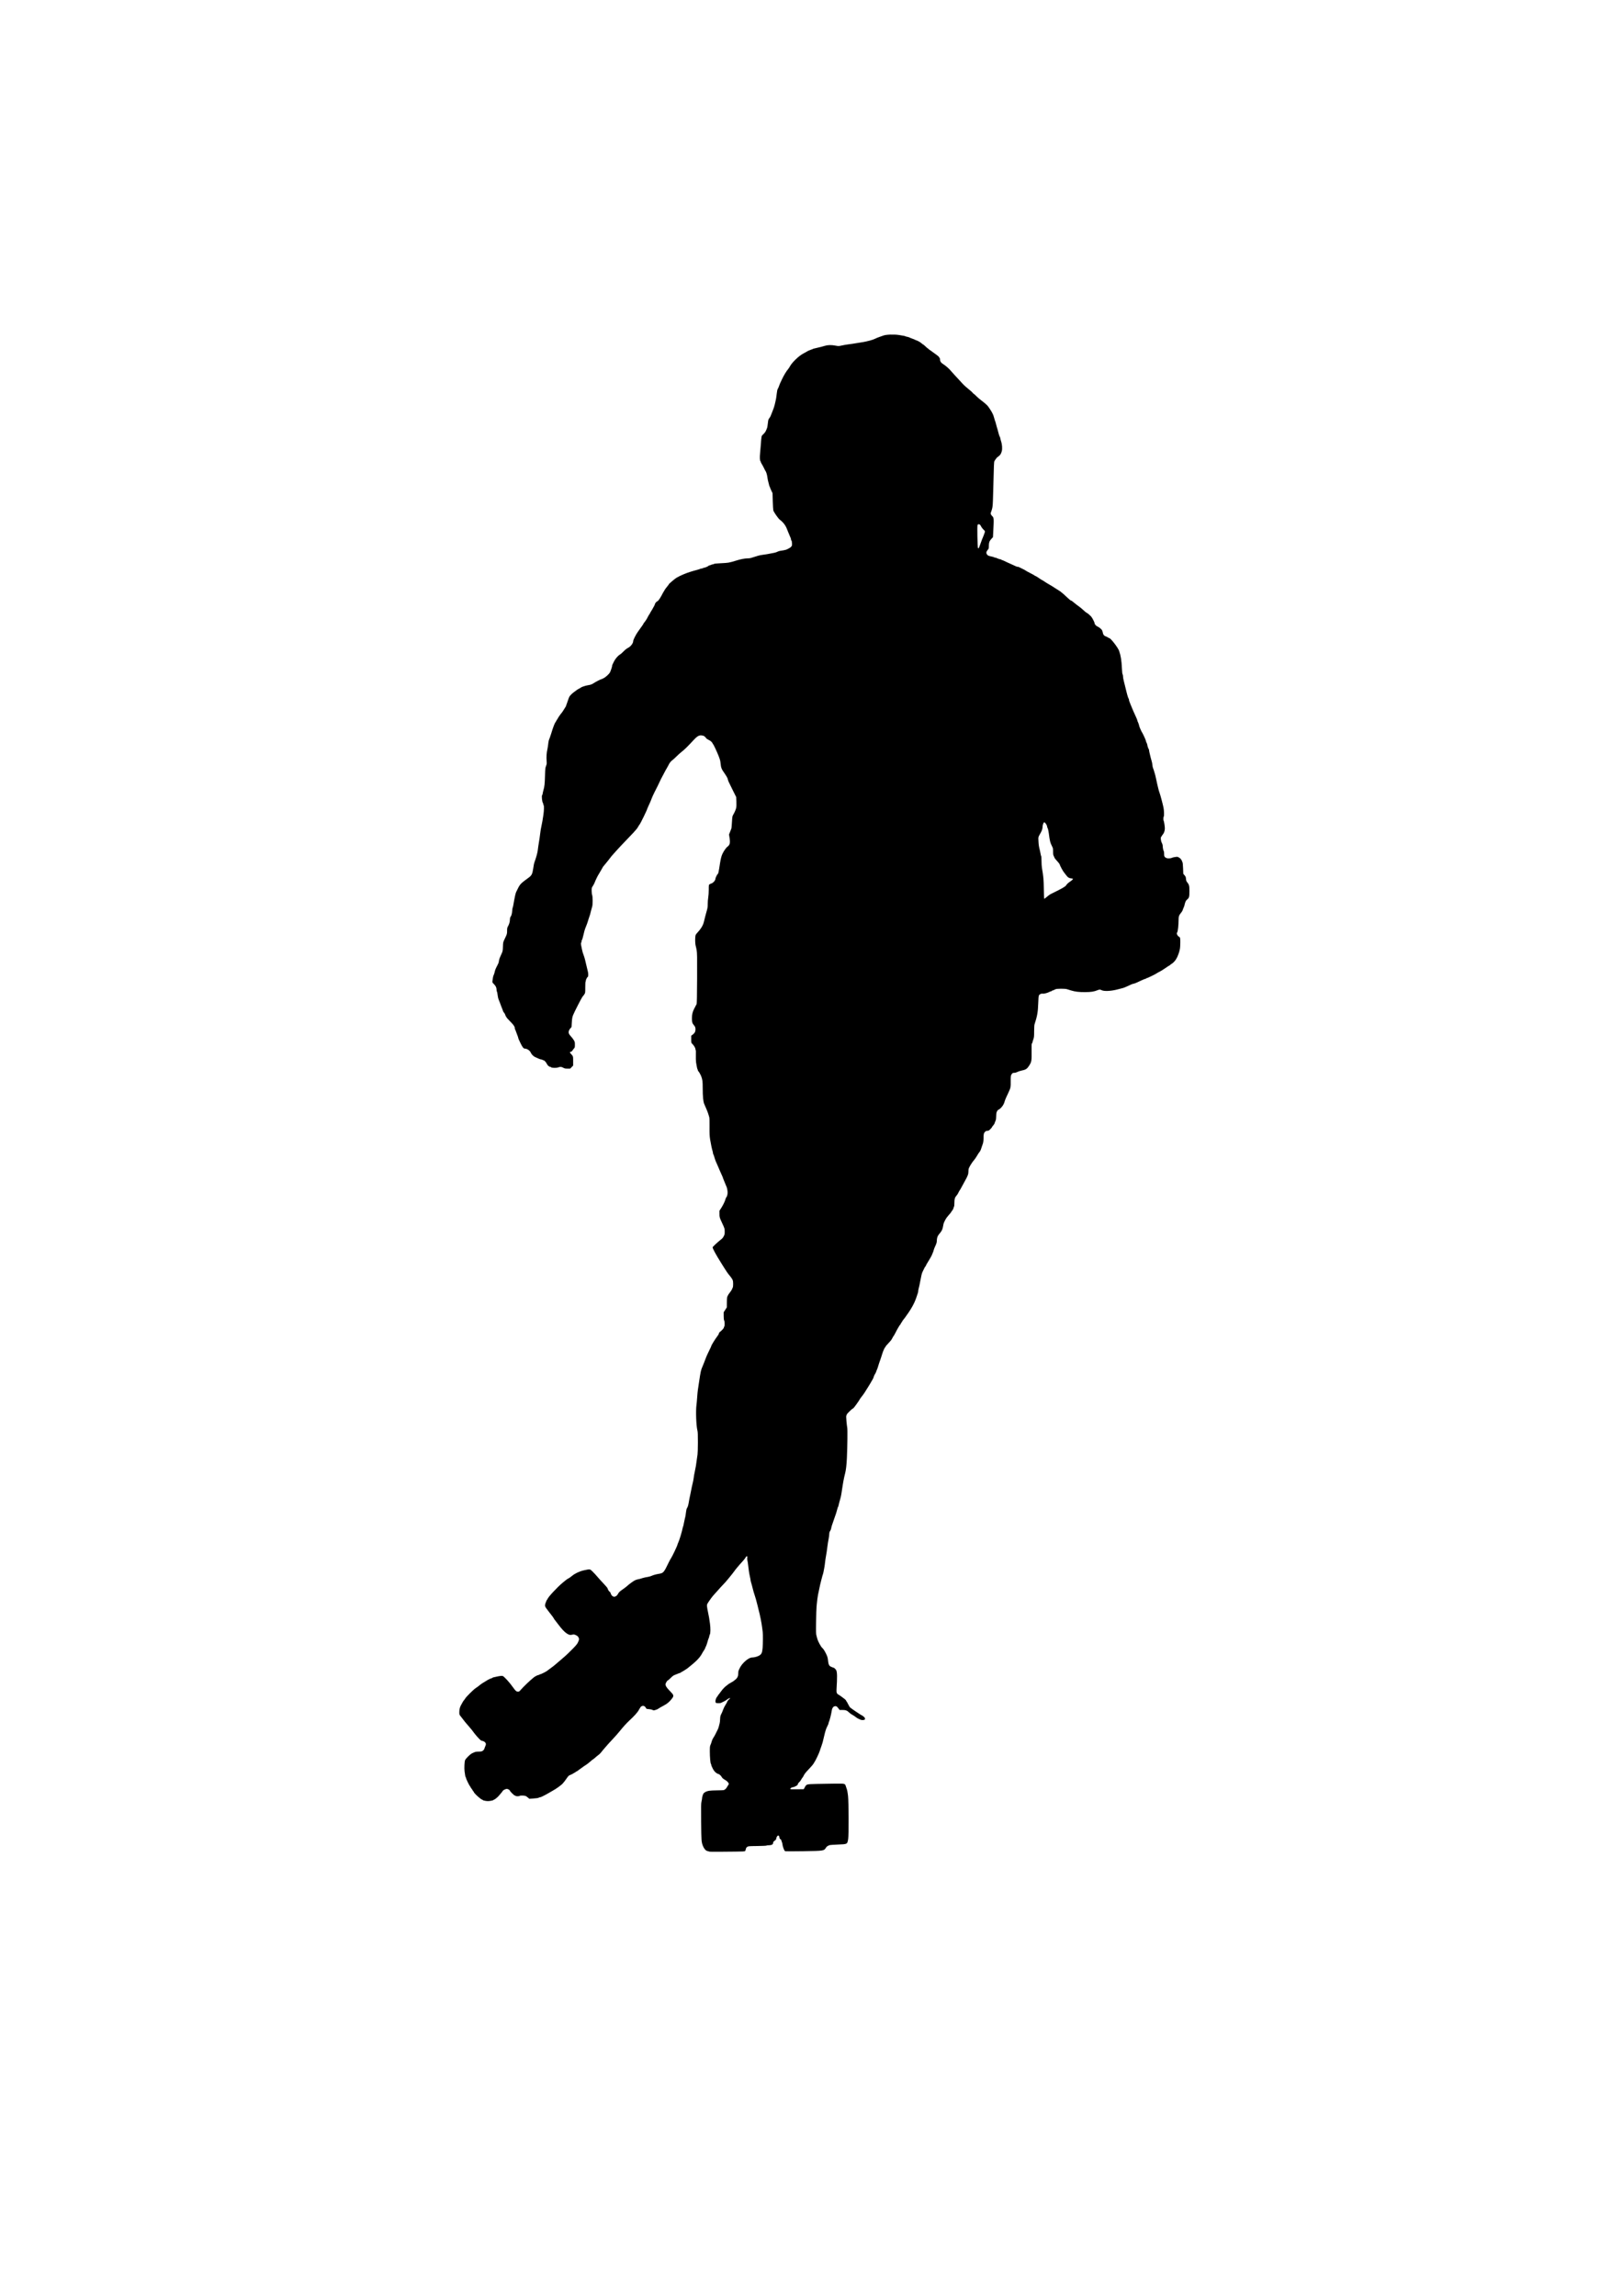 <?xml version="1.0" encoding="UTF-8" standalone="no"?>
<!-- Created with Inkscape (http://www.inkscape.org/) -->

<svg
   width="210mm"
   height="297mm"
   viewBox="0 0 210 297"
   version="1.1"
   id="svg5"
   inkscape:version="1.1.2 (b8e25be8, 2022-02-05)"
   sodipodi:docname="skater_07.svg"
   xmlns:inkscape="http://www.inkscape.org/namespaces/inkscape"
   xmlns:sodipodi="http://sodipodi.sourceforge.net/DTD/sodipodi-0.dtd"
   xmlns="http://www.w3.org/2000/svg"
   xmlns:svg="http://www.w3.org/2000/svg">
  <sodipodi:namedview
     id="namedview7"
     pagecolor="#ffffff"
     bordercolor="#999999"
     borderopacity="1"
     inkscape:pageshadow="0"
     inkscape:pageopacity="0"
     inkscape:pagecheckerboard="0"
     inkscape:document-units="mm"
     showgrid="false"
     inkscape:zoom="0.16013082"
     inkscape:cx="346.59162"
     inkscape:cy="524.5711"
     inkscape:window-width="1800"
     inkscape:window-height="1098"
     inkscape:window-x="0"
     inkscape:window-y="71"
     inkscape:window-maximized="0"
     inkscape:current-layer="layer1" />
  <defs
     id="defs2" />
  <g
     inkscape:label="Layer 1"
     inkscape:groupmode="layer"
     id="layer1">
    <path
       style="fill:#000000;stroke-width:0.045"
       d="m 91.753,239.52 c -0.063,-0.022 -0.17,-0.051 -0.24,-0.065 -0.2,-0.04 -0.435,-0.321 -0.57,-0.678 -0.188,-0.501 -0.197,-0.624 -0.222,-3.051 -0.021,-2.076 -0.015,-2.402 0.049,-2.674 0.04,-0.17 0.073,-0.363 0.073,-0.429 0,-0.123 0.067,-0.365 0.153,-0.551 0.085,-0.183 0.385,-0.347 0.746,-0.407 0.182,-0.03 0.666,-0.054 1.077,-0.054 0.41,0 0.794,-0.018 0.852,-0.041 0.121,-0.047 0.262,-0.17 0.343,-0.301 0.031,-0.05 0.111,-0.18 0.179,-0.29 l 0.123,-0.2 -0.088,-0.161 c -0.056,-0.103 -0.193,-0.225 -0.379,-0.338 -0.342,-0.208 -0.362,-0.227 -0.518,-0.473 -0.103,-0.163 -0.331,-0.333 -0.448,-0.333 -0.021,0 -0.117,-0.056 -0.214,-0.125 -0.178,-0.126 -0.338,-0.33 -0.456,-0.58 -0.035,-0.075 -0.092,-0.196 -0.126,-0.268 -0.034,-0.073 -0.061,-0.166 -0.061,-0.207 0,-0.041 -0.019,-0.094 -0.042,-0.118 -0.069,-0.071 -0.14,-0.878 -0.14,-1.595 0,-0.571 0.013,-0.696 0.089,-0.854 0.049,-0.102 0.121,-0.308 0.159,-0.458 0.039,-0.15 0.132,-0.355 0.206,-0.455 0.075,-0.1 0.198,-0.315 0.275,-0.477 0.076,-0.163 0.162,-0.336 0.191,-0.386 0.131,-0.231 0.185,-0.365 0.246,-0.605 0.036,-0.142 0.085,-0.33 0.108,-0.418 0.024,-0.087 0.05,-0.333 0.058,-0.546 0.013,-0.326 0.037,-0.429 0.157,-0.659 0.078,-0.15 0.186,-0.406 0.239,-0.568 0.054,-0.163 0.187,-0.429 0.295,-0.592 0.108,-0.163 0.211,-0.353 0.228,-0.421 0.017,-0.069 0.114,-0.196 0.216,-0.283 0.174,-0.149 0.208,-0.287 0.042,-0.168 -0.043,0.03 -0.118,0.074 -0.168,0.096 -0.05,0.022 -0.132,0.079 -0.182,0.125 -0.05,0.046 -0.214,0.142 -0.364,0.213 -0.15,0.071 -0.308,0.148 -0.352,0.17 -0.115,0.06 -0.598,0.051 -0.662,-0.013 -0.094,-0.094 -0.062,-0.396 0.066,-0.633 0.066,-0.122 0.138,-0.222 0.159,-0.222 0.021,0 0.038,-0.029 0.038,-0.064 0,-0.035 0.018,-0.071 0.039,-0.08 0.021,-0.008 0.164,-0.19 0.316,-0.403 0.278,-0.39 0.514,-0.635 0.85,-0.883 0.1,-0.074 0.192,-0.145 0.205,-0.159 0.013,-0.014 0.132,-0.083 0.266,-0.153 0.134,-0.07 0.267,-0.148 0.295,-0.172 0.029,-0.024 0.15,-0.118 0.27,-0.21 0.277,-0.211 0.395,-0.459 0.395,-0.83 0,-0.152 0.019,-0.311 0.042,-0.355 0.023,-0.043 0.077,-0.161 0.119,-0.261 0.281,-0.658 1.16,-1.435 1.62,-1.433 0.292,0.001 0.77,-0.135 0.98,-0.28 0.264,-0.182 0.335,-0.358 0.39,-0.97 0.046,-0.514 0.054,-1.803 0.013,-2.046 -0.013,-0.075 -0.046,-0.331 -0.074,-0.568 -0.071,-0.601 -0.277,-1.635 -0.451,-2.273 -0.024,-0.087 -0.096,-0.384 -0.161,-0.659 -0.102,-0.435 -0.285,-1.08 -0.387,-1.364 -0.058,-0.16 -0.127,-0.401 -0.204,-0.705 -0.119,-0.472 -0.166,-0.646 -0.233,-0.86 -0.035,-0.111 -0.063,-0.24 -0.063,-0.287 0,-0.047 -0.039,-0.253 -0.086,-0.458 -0.089,-0.385 -0.173,-0.94 -0.234,-1.531 -0.019,-0.188 -0.058,-0.432 -0.087,-0.544 -0.029,-0.112 -0.04,-0.28 -0.023,-0.375 0.025,-0.148 0.017,-0.172 -0.055,-0.172 -0.05,0 -0.109,0.056 -0.145,0.137 -0.033,0.076 -0.195,0.285 -0.358,0.466 -0.163,0.181 -0.362,0.4 -0.44,0.488 -0.079,0.087 -0.225,0.261 -0.324,0.386 -0.099,0.125 -0.192,0.238 -0.206,0.25 -0.014,0.013 -0.089,0.115 -0.166,0.227 -0.077,0.113 -0.194,0.266 -0.261,0.341 -0.067,0.075 -0.257,0.31 -0.423,0.523 -0.261,0.334 -0.541,0.648 -1.012,1.132 -0.063,0.065 -0.247,0.271 -0.409,0.458 -0.162,0.187 -0.393,0.443 -0.512,0.568 -0.19,0.199 -0.561,0.704 -0.818,1.113 -0.045,0.071 -0.083,0.187 -0.086,0.259 -0.005,0.129 0.101,0.766 0.193,1.153 0.059,0.248 0.098,0.486 0.201,1.227 0.08,0.572 0.07,1.275 -0.019,1.383 -0.022,0.027 -0.055,0.131 -0.073,0.231 -0.018,0.1 -0.046,0.202 -0.063,0.227 -0.039,0.058 -0.112,0.286 -0.213,0.659 -0.044,0.163 -0.127,0.381 -0.185,0.486 -0.058,0.105 -0.105,0.222 -0.105,0.261 0,0.039 -0.02,0.071 -0.045,0.071 -0.025,0 -0.045,0.024 -0.045,0.053 0,0.029 -0.029,0.086 -0.065,0.125 -0.036,0.04 -0.142,0.215 -0.236,0.39 -0.282,0.525 -0.767,1.015 -1.837,1.856 -0.181,0.142 -0.807,0.531 -0.855,0.531 -0.03,0 -0.054,0.021 -0.054,0.045 0,0.025 -0.031,0.045 -0.069,0.045 -0.038,0 -0.104,0.018 -0.148,0.041 -0.043,0.022 -0.232,0.097 -0.42,0.165 -0.289,0.106 -0.387,0.171 -0.644,0.432 -0.167,0.169 -0.344,0.321 -0.394,0.336 -0.084,0.027 -0.281,0.367 -0.281,0.485 0,0.226 0.137,0.44 0.554,0.866 0.543,0.556 0.56,0.625 0.247,1.029 -0.302,0.392 -0.603,0.642 -1.051,0.876 -0.343,0.179 -0.583,0.317 -0.659,0.377 -0.099,0.079 -0.27,0.153 -0.472,0.205 -0.142,0.037 -0.204,0.031 -0.318,-0.032 -0.078,-0.043 -0.285,-0.088 -0.46,-0.1 -0.286,-0.02 -0.323,-0.035 -0.373,-0.139 -0.131,-0.275 -0.379,-0.36 -0.61,-0.209 -0.064,0.042 -0.195,0.228 -0.29,0.414 -0.178,0.346 -0.537,0.749 -1.319,1.48 -0.328,0.306 -0.769,0.796 -1.198,1.332 -0.227,0.283 -0.628,0.736 -0.938,1.059 -0.281,0.293 -0.739,0.803 -0.935,1.039 -0.061,0.073 -0.183,0.217 -0.271,0.318 -0.088,0.102 -0.214,0.256 -0.279,0.344 -0.065,0.087 -0.205,0.22 -0.312,0.295 -0.107,0.075 -0.3,0.234 -0.43,0.352 -0.13,0.119 -0.252,0.216 -0.27,0.216 -0.018,0 -0.17,0.12 -0.337,0.267 -0.167,0.147 -0.376,0.316 -0.466,0.375 -0.09,0.059 -0.284,0.188 -0.432,0.286 -0.148,0.098 -0.395,0.277 -0.548,0.398 -0.154,0.121 -0.295,0.22 -0.315,0.22 -0.019,0 -0.068,0.028 -0.107,0.061 -0.039,0.034 -0.164,0.111 -0.276,0.17 -0.113,0.06 -0.215,0.12 -0.227,0.134 -0.013,0.014 -0.121,0.062 -0.24,0.107 -0.185,0.07 -0.25,0.13 -0.441,0.412 -0.123,0.182 -0.25,0.359 -0.283,0.393 -0.033,0.034 -0.128,0.15 -0.212,0.257 -0.178,0.228 -0.874,0.732 -1.392,1.009 -0.2,0.107 -0.415,0.23 -0.477,0.274 -0.063,0.044 -0.226,0.136 -0.364,0.206 -0.138,0.069 -0.342,0.173 -0.455,0.231 -0.113,0.058 -0.247,0.106 -0.298,0.107 -0.051,7.7e-4 -0.113,0.02 -0.136,0.042 -0.053,0.05 -0.331,0.091 -0.845,0.124 l -0.393,0.025 -0.175,-0.154 c -0.096,-0.085 -0.233,-0.179 -0.303,-0.209 -0.153,-0.066 -0.743,-0.073 -0.782,-0.009 -0.015,0.025 -0.128,0.045 -0.25,0.045 -0.122,0 -0.235,-0.021 -0.25,-0.045 -0.015,-0.025 -0.064,-0.045 -0.108,-0.045 -0.084,0 -0.642,-0.547 -0.642,-0.629 0,-0.083 -0.26,-0.235 -0.402,-0.235 -0.131,0 -0.467,0.16 -0.5,0.238 -0.02,0.046 -0.27,0.356 -0.534,0.659 -0.192,0.221 -0.564,0.513 -0.654,0.513 -0.022,0 -0.046,0.018 -0.055,0.041 -0.008,0.023 -0.169,0.066 -0.356,0.097 -0.271,0.045 -0.409,0.045 -0.671,4.5e-4 -0.181,-0.031 -0.33,-0.075 -0.33,-0.097 0,-0.023 -0.022,-0.041 -0.049,-0.041 -0.174,0 -1.133,-0.872 -1.133,-1.031 0,-0.033 -0.02,-0.06 -0.045,-0.06 -0.025,0 -0.045,-0.021 -0.045,-0.047 0,-0.026 -0.082,-0.156 -0.182,-0.288 -0.1,-0.132 -0.182,-0.263 -0.182,-0.29 0,-0.027 -0.019,-0.056 -0.041,-0.064 -0.057,-0.021 -0.504,-0.949 -0.504,-1.046 0,-0.043 -0.018,-0.089 -0.04,-0.102 -0.022,-0.013 -0.052,-0.122 -0.068,-0.241 -0.016,-0.119 -0.049,-0.35 -0.074,-0.512 -0.056,-0.362 -0.011,-1.299 0.07,-1.455 0.125,-0.241 0.646,-0.75 0.89,-0.87 0.407,-0.199 0.487,-0.222 0.786,-0.222 0.158,0 0.351,-0.013 0.429,-0.028 0.171,-0.034 0.363,-0.216 0.397,-0.377 0.014,-0.065 0.066,-0.206 0.117,-0.313 0.059,-0.125 0.082,-0.237 0.063,-0.311 -0.043,-0.171 -0.233,-0.324 -0.448,-0.36 -0.192,-0.033 -0.231,-0.064 -0.693,-0.569 -0.165,-0.181 -0.411,-0.492 -0.685,-0.868 -0.053,-0.073 -0.226,-0.278 -0.385,-0.455 -0.159,-0.178 -0.329,-0.376 -0.379,-0.441 -0.05,-0.065 -0.103,-0.129 -0.118,-0.141 -0.015,-0.013 -0.118,-0.145 -0.228,-0.295 -0.11,-0.15 -0.267,-0.353 -0.349,-0.451 -0.14,-0.168 -0.149,-0.2 -0.147,-0.523 0.002,-0.392 0.088,-0.683 0.306,-1.038 0.081,-0.132 0.147,-0.252 0.147,-0.268 0,-0.016 0.072,-0.116 0.159,-0.223 0.088,-0.107 0.159,-0.204 0.159,-0.216 0,-0.092 1.06,-1.153 1.327,-1.327 0.223,-0.145 0.357,-0.244 0.56,-0.413 0.125,-0.104 0.33,-0.245 0.455,-0.314 0.125,-0.069 0.28,-0.162 0.344,-0.208 0.194,-0.138 0.649,-0.362 0.735,-0.362 0.044,0 0.081,-0.018 0.081,-0.04 0,-0.022 0.056,-0.052 0.125,-0.065 0.069,-0.014 0.217,-0.047 0.33,-0.073 0.416,-0.099 0.745,-0.142 0.866,-0.116 0.181,0.04 0.909,0.838 1.38,1.513 0.292,0.418 0.42,0.525 0.631,0.525 0.117,0 0.18,-0.045 0.349,-0.243 0.324,-0.382 1.172,-1.193 1.673,-1.598 0.161,-0.13 0.509,-0.31 0.6,-0.31 0.048,0 0.099,-0.021 0.115,-0.045 0.015,-0.025 0.062,-0.045 0.103,-0.045 0.093,0 0.796,-0.35 0.907,-0.451 0.044,-0.041 0.265,-0.205 0.49,-0.365 0.348,-0.248 0.64,-0.489 1.425,-1.175 0.066,-0.058 0.243,-0.21 0.393,-0.339 0.15,-0.128 0.56,-0.521 0.91,-0.872 0.468,-0.469 0.669,-0.705 0.757,-0.889 0.169,-0.355 0.187,-0.437 0.131,-0.607 -0.061,-0.185 -0.194,-0.305 -0.448,-0.407 -0.161,-0.064 -0.227,-0.069 -0.396,-0.026 -0.284,0.071 -0.464,0.024 -0.777,-0.204 -0.296,-0.216 -0.616,-0.565 -1.066,-1.165 -0.159,-0.213 -0.301,-0.397 -0.314,-0.409 -0.063,-0.059 -0.274,-0.362 -0.275,-0.395 -4.55e-4,-0.02 -0.108,-0.171 -0.239,-0.335 -0.131,-0.164 -0.279,-0.355 -0.329,-0.424 -0.05,-0.07 -0.188,-0.253 -0.306,-0.407 -0.286,-0.372 -0.287,-0.46 -0.02,-1.087 0.029,-0.069 0.069,-0.125 0.088,-0.125 0.019,0 0.034,-0.021 0.034,-0.046 0,-0.188 1.239,-1.529 1.978,-2.14 0.498,-0.412 0.544,-0.446 0.736,-0.546 0.105,-0.054 0.31,-0.199 0.455,-0.322 0.37,-0.314 0.983,-0.601 1.537,-0.721 0.824,-0.178 0.771,-0.186 1.137,0.169 0.175,0.17 0.462,0.48 0.636,0.689 0.175,0.209 0.533,0.603 0.795,0.876 0.263,0.274 0.488,0.543 0.5,0.598 0.037,0.165 0.176,0.39 0.273,0.442 0.05,0.027 0.09,0.068 0.09,0.093 0,0.024 0.041,0.132 0.092,0.239 0.063,0.133 0.141,0.217 0.248,0.266 0.144,0.065 0.171,0.064 0.333,-0.008 0.131,-0.059 0.213,-0.144 0.319,-0.331 0.118,-0.208 0.22,-0.306 0.587,-0.56 0.245,-0.169 0.506,-0.367 0.581,-0.44 0.196,-0.191 0.739,-0.592 0.977,-0.723 0.113,-0.061 0.297,-0.126 0.409,-0.144 0.191,-0.03 0.397,-0.086 0.614,-0.166 0.114,-0.042 0.482,-0.121 0.75,-0.162 0.113,-0.017 0.286,-0.067 0.386,-0.112 0.278,-0.124 0.601,-0.215 0.991,-0.278 0.576,-0.093 0.632,-0.159 1.272,-1.493 0.102,-0.213 0.232,-0.448 0.288,-0.524 0.137,-0.183 0.835,-1.655 0.835,-1.762 0,-0.031 0.031,-0.115 0.069,-0.187 0.145,-0.278 0.512,-1.478 0.6,-1.96 0.014,-0.075 0.039,-0.157 0.057,-0.182 0.018,-0.025 0.069,-0.25 0.113,-0.5 0.045,-0.25 0.097,-0.496 0.116,-0.546 0.047,-0.124 0.126,-0.574 0.163,-0.932 0.017,-0.163 0.066,-0.347 0.109,-0.409 0.102,-0.148 0.166,-0.357 0.232,-0.75 0.059,-0.354 0.092,-0.523 0.2,-1.023 0.041,-0.188 0.092,-0.443 0.115,-0.568 0.052,-0.292 0.111,-0.562 0.203,-0.932 0.04,-0.163 0.092,-0.439 0.115,-0.614 0.043,-0.329 0.054,-0.39 0.157,-0.886 0.129,-0.619 0.161,-0.812 0.229,-1.364 0.039,-0.313 0.09,-0.671 0.114,-0.796 0.024,-0.125 0.045,-0.821 0.047,-1.546 0.003,-1.043 -0.011,-1.375 -0.066,-1.591 -0.152,-0.596 -0.222,-2.511 -0.119,-3.26 0.025,-0.182 0.067,-0.638 0.093,-1.013 0.026,-0.375 0.066,-0.805 0.09,-0.955 0.023,-0.15 0.092,-0.61 0.154,-1.023 0.199,-1.344 0.249,-1.568 0.446,-2 0.063,-0.138 0.129,-0.301 0.147,-0.364 0.018,-0.062 0.071,-0.198 0.118,-0.301 0.047,-0.103 0.126,-0.31 0.176,-0.459 0.05,-0.149 0.225,-0.539 0.389,-0.865 0.163,-0.327 0.297,-0.613 0.297,-0.636 0,-0.11 0.509,-0.929 0.864,-1.393 0.075,-0.098 0.136,-0.22 0.136,-0.273 0,-0.053 0.056,-0.136 0.125,-0.185 0.219,-0.156 0.511,-0.477 0.511,-0.561 0,-0.045 0.023,-0.104 0.052,-0.133 0.073,-0.073 0.066,-0.649 -0.01,-0.786 -0.041,-0.074 -0.062,-0.273 -0.063,-0.589 l -7.73e-4,-0.477 0.203,-0.315 0.203,-0.315 0.004,-0.639 c 0.003,-0.533 0.019,-0.669 0.092,-0.821 0.048,-0.1 0.104,-0.202 0.124,-0.227 0.232,-0.29 0.448,-0.613 0.471,-0.705 0.016,-0.062 0.051,-0.142 0.078,-0.176 0.028,-0.035 0.049,-0.245 0.048,-0.477 -0.001,-0.488 -0.037,-0.56 -0.633,-1.288 -0.079,-0.097 -0.338,-0.481 -0.49,-0.727 -0.08,-0.13 -0.269,-0.432 -0.419,-0.669 -0.662,-1.048 -1.114,-1.876 -1.114,-2.039 0,-0.064 0.59,-0.62 1.023,-0.963 0.267,-0.212 0.302,-0.253 0.441,-0.52 0.086,-0.165 0.104,-0.267 0.1,-0.568 -0.005,-0.384 -6.36e-4,-0.369 -0.368,-1.162 -0.3,-0.65 -0.309,-0.681 -0.309,-1.114 v -0.409 l 0.211,-0.323 c 0.245,-0.376 0.514,-0.927 0.562,-1.155 0.019,-0.087 0.071,-0.206 0.117,-0.264 0.147,-0.188 0.201,-0.556 0.135,-0.929 -0.032,-0.181 -0.073,-0.35 -0.091,-0.375 -0.018,-0.025 -0.111,-0.25 -0.206,-0.5 -0.095,-0.25 -0.187,-0.475 -0.205,-0.5 -0.018,-0.025 -0.047,-0.107 -0.065,-0.182 -0.018,-0.075 -0.099,-0.269 -0.18,-0.432 -0.081,-0.163 -0.195,-0.418 -0.253,-0.568 -0.058,-0.15 -0.171,-0.416 -0.252,-0.591 -0.272,-0.587 -0.289,-0.632 -0.456,-1.182 -0.045,-0.15 -0.099,-0.292 -0.12,-0.316 -0.021,-0.024 -0.037,-0.084 -0.037,-0.133 0,-0.05 -0.02,-0.153 -0.044,-0.23 -0.094,-0.301 -0.239,-0.984 -0.324,-1.526 -0.074,-0.471 -0.087,-0.755 -0.077,-1.659 0.008,-0.741 -0.005,-1.142 -0.041,-1.25 -0.029,-0.087 -0.078,-0.251 -0.109,-0.364 -0.056,-0.205 -0.321,-0.863 -0.525,-1.301 -0.142,-0.306 -0.208,-0.965 -0.209,-2.085 -4.55e-4,-0.859 -0.026,-1.062 -0.189,-1.514 -0.083,-0.229 -0.352,-0.691 -0.402,-0.691 -0.019,0 -0.035,-0.037 -0.035,-0.083 0,-0.046 -0.015,-0.099 -0.034,-0.117 -0.04,-0.04 -0.132,-0.461 -0.199,-0.913 -0.026,-0.175 -0.038,-0.6 -0.027,-0.944 0.011,-0.344 0.003,-0.637 -0.019,-0.65 -0.022,-0.013 -0.039,-0.078 -0.039,-0.143 0,-0.137 -0.208,-0.479 -0.407,-0.67 -0.136,-0.131 -0.138,-0.139 -0.137,-0.59 l 0.001,-0.457 0.184,-0.136 c 0.265,-0.196 0.366,-0.384 0.369,-0.681 0.002,-0.254 -0.052,-0.383 -0.259,-0.615 -0.153,-0.171 -0.205,-0.38 -0.205,-0.821 0,-0.48 0.09,-0.856 0.299,-1.25 0.086,-0.162 0.179,-0.339 0.208,-0.396 0.029,-0.056 0.075,-0.143 0.102,-0.193 0.034,-0.063 0.054,-1.094 0.064,-3.319 0.013,-2.822 0.005,-3.282 -0.06,-3.66 -0.041,-0.238 -0.092,-0.473 -0.113,-0.523 -0.062,-0.144 -0.098,-0.765 -0.065,-1.13 0.027,-0.301 0.047,-0.352 0.195,-0.514 0.538,-0.588 0.799,-1.007 0.915,-1.472 0.068,-0.273 0.12,-0.481 0.18,-0.726 0.028,-0.113 0.088,-0.338 0.135,-0.5 0.176,-0.609 0.192,-0.708 0.188,-1.121 -0.003,-0.233 0.026,-0.6 0.064,-0.816 0.039,-0.222 0.068,-0.666 0.068,-1.022 0,-0.603 0.004,-0.632 0.102,-0.694 0.056,-0.035 0.153,-0.08 0.215,-0.098 0.26,-0.078 0.544,-0.402 0.549,-0.626 0.001,-0.055 0.042,-0.171 0.09,-0.259 0.048,-0.087 0.101,-0.195 0.117,-0.239 0.016,-0.044 0.044,-0.08 0.062,-0.08 0.09,0 0.141,-0.225 0.324,-1.432 0.077,-0.506 0.186,-0.938 0.292,-1.159 0.11,-0.229 0.215,-0.42 0.25,-0.455 0.013,-0.013 0.079,-0.109 0.147,-0.214 0.068,-0.105 0.186,-0.237 0.262,-0.293 0.322,-0.238 0.385,-0.482 0.286,-1.12 l -0.073,-0.47 0.139,-0.349 c 0.077,-0.192 0.153,-0.39 0.17,-0.44 0.017,-0.05 0.049,-0.421 0.071,-0.825 0.034,-0.611 0.056,-0.76 0.133,-0.886 0.186,-0.307 0.365,-0.715 0.415,-0.948 0.031,-0.145 0.042,-0.464 0.027,-0.812 l -0.024,-0.574 -0.487,-0.977 c -0.542,-1.087 -0.535,-1.072 -0.614,-1.379 -0.035,-0.134 -0.172,-0.383 -0.352,-0.636 -0.464,-0.654 -0.511,-0.771 -0.576,-1.417 -0.031,-0.314 -0.07,-0.452 -0.275,-0.977 -0.171,-0.437 -0.601,-1.363 -0.655,-1.409 -0.015,-0.013 -0.053,-0.074 -0.086,-0.136 -0.117,-0.224 -0.239,-0.332 -0.554,-0.489 -0.207,-0.103 -0.364,-0.24 -0.364,-0.315 0,-0.033 -0.031,-0.06 -0.068,-0.06 -0.037,0 -0.068,-0.018 -0.068,-0.04 0,-0.07 -0.273,-0.156 -0.482,-0.153 -0.292,0.004 -0.532,0.166 -0.999,0.674 -0.734,0.798 -1.083,1.14 -1.451,1.426 -0.2,0.155 -0.52,0.443 -0.712,0.639 -0.192,0.196 -0.431,0.412 -0.533,0.479 -0.179,0.118 -0.391,0.4 -0.512,0.68 -0.033,0.075 -0.125,0.241 -0.206,0.37 -0.081,0.128 -0.216,0.374 -0.301,0.546 -0.085,0.172 -0.224,0.435 -0.31,0.585 -0.085,0.15 -0.194,0.365 -0.241,0.477 -0.088,0.209 -0.527,1.105 -0.704,1.432 -0.114,0.212 -0.414,0.874 -0.414,0.914 0,0.015 -0.033,0.102 -0.073,0.193 -0.04,0.091 -0.089,0.207 -0.108,0.257 -0.019,0.05 -0.109,0.247 -0.2,0.438 -0.091,0.191 -0.165,0.362 -0.165,0.38 0,0.115 -0.876,1.913 -0.996,2.044 -0.047,0.051 -0.144,0.204 -0.215,0.339 -0.071,0.135 -0.33,0.452 -0.574,0.705 -0.244,0.253 -0.654,0.682 -0.909,0.954 -0.256,0.272 -0.587,0.62 -0.737,0.773 -0.15,0.153 -0.369,0.391 -0.486,0.528 -0.117,0.137 -0.328,0.372 -0.47,0.522 -0.141,0.15 -0.321,0.365 -0.398,0.477 -0.078,0.113 -0.228,0.307 -0.335,0.432 -0.172,0.202 -0.503,0.603 -0.599,0.727 -0.019,0.025 -0.124,0.209 -0.232,0.409 -0.108,0.2 -0.253,0.446 -0.321,0.546 -0.131,0.193 -0.397,0.735 -0.548,1.12 -0.05,0.128 -0.157,0.327 -0.236,0.443 -0.139,0.202 -0.145,0.229 -0.139,0.626 0.003,0.237 0.031,0.462 0.063,0.523 0.076,0.142 0.084,1.226 0.01,1.471 -0.079,0.265 -0.246,0.891 -0.272,1.023 -0.013,0.062 -0.05,0.175 -0.082,0.25 -0.033,0.075 -0.084,0.228 -0.115,0.341 -0.03,0.113 -0.07,0.245 -0.089,0.295 -0.019,0.05 -0.071,0.203 -0.115,0.341 -0.045,0.138 -0.12,0.332 -0.167,0.432 -0.098,0.206 -0.234,0.682 -0.358,1.25 -0.046,0.212 -0.106,0.393 -0.132,0.402 -0.026,0.009 -0.047,0.076 -0.047,0.149 0,0.073 -0.024,0.172 -0.054,0.219 -0.041,0.065 -0.041,0.145 -0.003,0.329 0.028,0.134 0.075,0.366 0.104,0.516 0.052,0.269 0.147,0.595 0.223,0.773 0.089,0.206 0.222,0.707 0.387,1.455 0.066,0.3 0.14,0.608 0.163,0.685 0.057,0.188 0.054,0.598 -0.005,0.634 -0.1,0.062 -0.271,0.39 -0.271,0.521 0,0.075 -0.015,0.137 -0.034,0.137 -0.019,4e-5 -0.034,0.324 -0.034,0.719 0,0.704 -0.003,0.723 -0.122,0.903 -0.067,0.101 -0.175,0.241 -0.239,0.31 -0.1,0.108 -1.058,1.98 -1.212,2.369 -0.107,0.269 -0.14,0.463 -0.171,1 l -0.032,0.551 -0.165,0.182 c -0.187,0.207 -0.253,0.463 -0.174,0.672 0.028,0.074 0.139,0.226 0.248,0.339 0.109,0.113 0.271,0.321 0.361,0.464 0.153,0.242 0.164,0.284 0.164,0.624 0,0.343 -0.008,0.373 -0.139,0.516 -0.076,0.083 -0.164,0.202 -0.194,0.263 -0.034,0.07 -0.102,0.117 -0.179,0.126 -0.145,0.017 -0.164,0.121 -0.042,0.23 0.045,0.04 0.137,0.147 0.205,0.237 0.118,0.158 0.123,0.184 0.123,0.748 v 0.585 l -0.191,0.195 -0.191,0.195 h -0.35 c -0.289,0 -0.384,-0.02 -0.547,-0.113 -0.23,-0.132 -0.413,-0.143 -0.658,-0.041 -0.204,0.085 -0.886,0.07 -0.917,-0.021 -0.01,-0.029 -0.052,-0.052 -0.093,-0.053 -0.154,-4.5e-4 -0.358,-0.174 -0.459,-0.392 -0.11,-0.237 -0.341,-0.471 -0.467,-0.471 -0.042,0 -0.09,-0.021 -0.105,-0.046 -0.015,-0.025 -0.077,-0.045 -0.138,-0.045 -0.06,0 -0.218,-0.049 -0.35,-0.108 -0.132,-0.06 -0.334,-0.15 -0.448,-0.201 -0.225,-0.1 -0.473,-0.351 -0.567,-0.574 -0.116,-0.275 -0.484,-0.523 -0.78,-0.525 -0.155,-0.001 -0.29,-0.17 -0.531,-0.662 -0.255,-0.521 -0.283,-0.587 -0.322,-0.764 -0.016,-0.071 -0.065,-0.215 -0.11,-0.318 -0.045,-0.103 -0.119,-0.301 -0.163,-0.438 -0.045,-0.138 -0.099,-0.269 -0.121,-0.293 -0.022,-0.024 -0.039,-0.088 -0.039,-0.142 0,-0.222 -0.162,-0.462 -0.618,-0.915 -0.26,-0.259 -0.473,-0.501 -0.473,-0.538 0,-0.037 -0.017,-0.067 -0.038,-0.067 -0.021,0 -0.063,-0.081 -0.092,-0.18 -0.03,-0.099 -0.079,-0.206 -0.11,-0.239 -0.087,-0.092 -0.214,-0.301 -0.214,-0.353 0,-0.026 -0.039,-0.134 -0.087,-0.24 -0.048,-0.106 -0.121,-0.295 -0.164,-0.42 -0.043,-0.125 -0.098,-0.278 -0.124,-0.341 -0.026,-0.062 -0.062,-0.155 -0.08,-0.205 -0.019,-0.05 -0.06,-0.152 -0.092,-0.227 -0.06,-0.141 -0.122,-0.44 -0.165,-0.796 -0.013,-0.113 -0.043,-0.224 -0.066,-0.248 -0.023,-0.024 -0.041,-0.133 -0.041,-0.243 0,-0.263 -0.11,-0.487 -0.356,-0.729 -0.189,-0.185 -0.199,-0.208 -0.174,-0.386 0.014,-0.104 0.039,-0.282 0.054,-0.394 0.026,-0.188 0.067,-0.318 0.157,-0.502 0.019,-0.038 0.049,-0.141 0.067,-0.227 0.05,-0.245 0.127,-0.458 0.246,-0.68 0.234,-0.438 0.277,-0.542 0.304,-0.734 0.039,-0.276 0.084,-0.402 0.374,-1.039 0.121,-0.265 0.137,-0.354 0.154,-0.864 0.019,-0.564 0.021,-0.572 0.226,-1 0.308,-0.643 0.312,-0.656 0.312,-1.059 4.54e-4,-0.307 0.019,-0.406 0.107,-0.559 0.164,-0.286 0.256,-0.601 0.256,-0.872 0,-0.167 0.027,-0.285 0.085,-0.367 0.123,-0.175 0.181,-0.391 0.215,-0.803 0.017,-0.2 0.045,-0.384 0.064,-0.409 0.018,-0.025 0.047,-0.127 0.064,-0.227 0.191,-1.113 0.302,-1.625 0.388,-1.786 0.023,-0.043 0.13,-0.259 0.238,-0.48 0.25,-0.512 0.403,-0.666 1.314,-1.323 0.457,-0.33 0.541,-0.494 0.657,-1.275 0.069,-0.466 0.104,-0.643 0.155,-0.773 0.177,-0.454 0.388,-1.2 0.418,-1.477 0.02,-0.188 0.057,-0.464 0.081,-0.614 0.167,-1.024 0.194,-1.203 0.234,-1.561 0.045,-0.401 0.097,-0.707 0.202,-1.189 0.076,-0.351 0.105,-0.516 0.222,-1.296 0.079,-0.524 0.094,-1.186 0.028,-1.227 -0.025,-0.015 -0.045,-0.074 -0.045,-0.13 0,-0.056 -0.017,-0.121 -0.038,-0.145 -0.12,-0.137 -0.204,-0.978 -0.103,-1.04 0.022,-0.014 0.05,-0.102 0.062,-0.196 0.012,-0.094 0.057,-0.294 0.1,-0.444 0.137,-0.474 0.171,-0.791 0.201,-1.841 0.026,-0.927 0.039,-1.047 0.135,-1.286 0.088,-0.219 0.102,-0.314 0.08,-0.568 -0.051,-0.595 -0.018,-1.103 0.109,-1.669 0.028,-0.125 0.07,-0.401 0.093,-0.613 0.04,-0.366 0.068,-0.476 0.203,-0.796 0.032,-0.075 0.104,-0.29 0.16,-0.477 0.254,-0.847 0.484,-1.452 0.588,-1.546 0.014,-0.013 0.066,-0.105 0.116,-0.205 0.05,-0.1 0.106,-0.189 0.125,-0.197 0.019,-0.008 0.034,-0.032 0.034,-0.052 0,-0.051 0.332,-0.538 0.494,-0.725 0.074,-0.085 0.161,-0.208 0.194,-0.273 0.033,-0.065 0.137,-0.228 0.231,-0.364 0.095,-0.135 0.172,-0.274 0.172,-0.307 0,-0.034 0.019,-0.097 0.042,-0.14 0.023,-0.043 0.097,-0.253 0.165,-0.465 0.068,-0.213 0.155,-0.452 0.194,-0.531 0.086,-0.175 0.408,-0.492 0.698,-0.689 0.117,-0.079 0.24,-0.17 0.273,-0.202 0.033,-0.032 0.132,-0.094 0.219,-0.138 0.173,-0.086 0.328,-0.177 0.364,-0.213 0.06,-0.06 0.641,-0.244 0.864,-0.273 0.283,-0.037 0.516,-0.114 0.682,-0.227 0.259,-0.177 0.963,-0.545 1.041,-0.545 0.023,0 0.161,-0.063 0.307,-0.139 0.305,-0.16 0.713,-0.537 0.832,-0.77 0.095,-0.186 0.275,-0.737 0.275,-0.84 0,-0.076 0,-0.077 0.231,-0.543 0.174,-0.352 0.507,-0.744 0.761,-0.896 0.092,-0.055 0.26,-0.195 0.372,-0.309 0.286,-0.292 0.5,-0.469 0.659,-0.547 0.38,-0.186 0.705,-0.613 0.705,-0.927 0,-0.139 0.414,-0.94 0.614,-1.188 0.081,-0.1 0.226,-0.305 0.323,-0.455 0.097,-0.15 0.212,-0.312 0.256,-0.36 0.043,-0.048 0.092,-0.128 0.108,-0.178 0.016,-0.05 0.069,-0.133 0.119,-0.185 0.12,-0.126 0.366,-0.51 0.469,-0.733 0.046,-0.099 0.131,-0.243 0.188,-0.321 0.058,-0.077 0.105,-0.156 0.105,-0.175 0,-0.019 0.038,-0.088 0.084,-0.155 0.082,-0.118 0.232,-0.376 0.446,-0.771 0.058,-0.108 0.106,-0.227 0.106,-0.265 0,-0.073 0.238,-0.335 0.304,-0.335 0.103,0 0.413,-0.466 0.726,-1.091 0.044,-0.088 0.092,-0.169 0.108,-0.182 0.016,-0.013 0.042,-0.053 0.059,-0.091 0.038,-0.084 0.136,-0.242 0.17,-0.273 0.014,-0.013 0.085,-0.105 0.159,-0.205 0.074,-0.1 0.16,-0.209 0.191,-0.242 0.031,-0.033 0.057,-0.076 0.057,-0.095 0,-0.062 0.802,-0.744 1.029,-0.874 0.215,-0.123 0.511,-0.27 0.744,-0.368 0.063,-0.026 0.175,-0.074 0.25,-0.106 0.376,-0.161 1.042,-0.376 1.637,-0.528 0.2,-0.051 0.383,-0.111 0.407,-0.133 0.024,-0.022 0.099,-0.041 0.168,-0.041 0.069,0 0.136,-0.018 0.149,-0.039 0.013,-0.022 0.105,-0.052 0.203,-0.068 0.177,-0.028 0.56,-0.202 0.589,-0.268 0.008,-0.019 0.049,-0.034 0.091,-0.034 0.042,0 0.134,-0.031 0.206,-0.068 0.072,-0.037 0.175,-0.068 0.23,-0.068 0.055,0 0.123,-0.024 0.153,-0.054 0.034,-0.034 0.344,-0.066 0.861,-0.087 0.444,-0.019 0.9,-0.055 1.012,-0.08 0.113,-0.025 0.297,-0.067 0.409,-0.092 0.113,-0.025 0.389,-0.106 0.614,-0.18 0.499,-0.164 1.098,-0.28 1.455,-0.28 0.146,0 0.329,-0.021 0.406,-0.046 0.865,-0.283 1.154,-0.361 1.503,-0.407 0.434,-0.057 0.735,-0.107 1.068,-0.177 0.113,-0.024 0.319,-0.064 0.458,-0.089 0.139,-0.025 0.325,-0.086 0.412,-0.135 0.087,-0.049 0.239,-0.101 0.338,-0.115 0.543,-0.078 0.827,-0.143 0.95,-0.218 0.076,-0.046 0.201,-0.112 0.278,-0.147 0.077,-0.035 0.186,-0.123 0.243,-0.195 0.089,-0.114 0.101,-0.171 0.085,-0.446 -0.011,-0.192 -0.039,-0.322 -0.072,-0.333 -0.03,-0.01 -0.055,-0.068 -0.055,-0.129 0,-0.061 -0.018,-0.146 -0.041,-0.189 -0.022,-0.043 -0.076,-0.171 -0.12,-0.284 -0.043,-0.113 -0.125,-0.307 -0.18,-0.432 -0.056,-0.125 -0.126,-0.299 -0.157,-0.386 -0.184,-0.519 -0.492,-0.929 -0.971,-1.293 -0.187,-0.142 -0.756,-0.962 -0.821,-1.185 -0.022,-0.075 -0.053,-0.607 -0.069,-1.182 l -0.029,-1.046 -0.169,-0.356 c -0.093,-0.196 -0.169,-0.384 -0.169,-0.418 0,-0.034 -0.018,-0.073 -0.04,-0.087 -0.022,-0.014 -0.051,-0.092 -0.063,-0.173 -0.013,-0.081 -0.058,-0.261 -0.101,-0.398 -0.043,-0.138 -0.095,-0.393 -0.116,-0.568 -0.046,-0.383 -0.17,-0.791 -0.27,-0.886 -0.013,-0.013 -0.085,-0.156 -0.16,-0.318 -0.075,-0.163 -0.203,-0.402 -0.284,-0.532 -0.081,-0.13 -0.148,-0.264 -0.148,-0.298 0,-0.034 -0.022,-0.083 -0.048,-0.109 -0.081,-0.081 -0.098,-0.511 -0.042,-1.061 0.029,-0.288 0.071,-0.768 0.093,-1.068 0.086,-1.176 0.073,-1.116 0.284,-1.32 0.295,-0.285 0.333,-0.346 0.534,-0.87 0.021,-0.055 0.063,-0.321 0.093,-0.591 0.047,-0.423 0.071,-0.511 0.175,-0.631 0.066,-0.076 0.147,-0.209 0.18,-0.295 0.072,-0.19 0.111,-0.29 0.198,-0.498 0.036,-0.088 0.092,-0.231 0.123,-0.318 0.031,-0.088 0.073,-0.2 0.093,-0.25 0.046,-0.118 0.126,-0.412 0.186,-0.689 0.026,-0.121 0.068,-0.312 0.093,-0.425 0.025,-0.113 0.07,-0.43 0.1,-0.705 0.038,-0.359 0.081,-0.545 0.15,-0.659 0.053,-0.088 0.121,-0.241 0.151,-0.341 0.054,-0.18 0.09,-0.265 0.363,-0.841 0.249,-0.528 0.568,-1.058 0.796,-1.327 0.078,-0.092 0.188,-0.256 0.243,-0.364 0.248,-0.484 1.122,-1.336 1.676,-1.633 0.336,-0.18 0.67,-0.368 0.72,-0.405 0.025,-0.018 0.158,-0.069 0.295,-0.114 0.138,-0.044 0.27,-0.095 0.295,-0.114 0.025,-0.019 0.107,-0.045 0.182,-0.058 0.121,-0.022 0.291,-0.062 0.886,-0.211 0.087,-0.022 0.302,-0.083 0.477,-0.135 0.388,-0.116 0.845,-0.123 1.383,-0.021 0.38,0.072 0.403,0.071 0.845,-0.027 0.25,-0.056 0.608,-0.118 0.796,-0.138 0.299,-0.032 0.602,-0.079 1.796,-0.277 0.726,-0.12 1.424,-0.313 1.728,-0.477 0.1,-0.054 0.345,-0.153 0.546,-0.22 0.2,-0.067 0.405,-0.139 0.455,-0.16 0.336,-0.143 1.41,-0.18 2.068,-0.073 0.638,0.104 0.748,0.127 0.796,0.161 0.025,0.018 0.125,0.048 0.222,0.065 0.097,0.017 0.209,0.048 0.25,0.069 0.115,0.058 0.281,0.124 0.529,0.212 0.125,0.044 0.238,0.093 0.25,0.108 0.013,0.015 0.115,0.056 0.227,0.091 0.189,0.059 0.685,0.379 0.72,0.463 0.008,0.02 0.042,0.037 0.074,0.037 0.033,0 0.183,0.123 0.335,0.273 0.152,0.15 0.298,0.273 0.324,0.273 0.026,0 0.047,0.016 0.047,0.036 0,0.02 0.067,0.075 0.148,0.122 0.081,0.048 0.173,0.112 0.205,0.143 0.032,0.031 0.226,0.174 0.432,0.317 0.442,0.307 0.625,0.468 0.625,0.55 0,0.033 0.021,0.06 0.045,0.06 0.025,0 0.045,0.061 0.045,0.135 0,0.29 0.12,0.47 0.45,0.673 0.298,0.184 0.795,0.628 0.984,0.879 0.049,0.066 0.304,0.348 0.567,0.628 0.475,0.506 0.605,0.647 0.91,0.985 0.194,0.215 0.571,0.554 0.953,0.856 0.156,0.123 0.326,0.282 0.378,0.352 0.052,0.071 0.115,0.128 0.139,0.128 0.024,0 0.159,0.119 0.298,0.265 0.14,0.146 0.428,0.396 0.64,0.555 0.384,0.288 0.59,0.462 0.805,0.679 0.145,0.147 0.571,0.799 0.671,1.028 0.043,0.097 0.093,0.208 0.111,0.245 0.019,0.038 0.072,0.211 0.117,0.386 0.046,0.175 0.097,0.339 0.114,0.364 0.017,0.025 0.055,0.148 0.085,0.273 0.064,0.266 0.183,0.689 0.231,0.818 0.019,0.05 0.07,0.244 0.113,0.432 0.044,0.188 0.118,0.409 0.166,0.491 0.047,0.083 0.086,0.196 0.086,0.252 0,0.056 0.043,0.223 0.096,0.372 0.123,0.346 0.164,0.945 0.085,1.236 -0.099,0.363 -0.206,0.531 -0.45,0.696 -0.127,0.087 -0.243,0.193 -0.257,0.237 -0.014,0.044 -0.045,0.08 -0.068,0.08 -0.023,0 -0.042,0.031 -0.042,0.068 0,0.037 -0.016,0.068 -0.035,0.068 -0.019,0 -0.065,0.066 -0.1,0.148 -0.066,0.151 -0.065,0.133 -0.174,4.285 -0.035,1.348 -0.053,1.591 -0.136,1.897 -0.053,0.193 -0.119,0.395 -0.147,0.447 -0.069,0.129 -0.021,0.295 0.128,0.444 0.271,0.269 0.269,0.238 0.163,2.24 l -0.028,0.528 -0.21,0.227 c -0.248,0.267 -0.324,0.484 -0.324,0.927 0,0.304 -0.01,0.334 -0.159,0.509 -0.195,0.228 -0.21,0.42 -0.048,0.613 0.092,0.109 0.18,0.147 0.501,0.214 0.214,0.045 0.401,0.1 0.414,0.121 0.013,0.022 0.071,0.039 0.128,0.039 0.057,0 0.117,0.014 0.134,0.03 0.046,0.046 0.494,0.197 0.586,0.197 0.045,0 0.081,0.02 0.081,0.045 0,0.025 0.031,0.045 0.069,0.045 0.038,0 0.104,0.019 0.148,0.043 0.112,0.061 0.88,0.415 0.988,0.456 0.088,0.033 0.555,0.246 0.715,0.326 0.043,0.022 0.12,0.039 0.171,0.039 0.051,0 0.128,0.019 0.171,0.042 0.043,0.023 0.239,0.119 0.436,0.212 0.196,0.093 0.38,0.192 0.409,0.22 0.051,0.049 0.231,0.147 0.871,0.476 0.175,0.09 0.325,0.179 0.333,0.198 0.008,0.019 0.041,0.034 0.072,0.034 0.031,0 0.234,0.123 0.451,0.273 0.216,0.15 0.411,0.273 0.432,0.273 0.021,0 0.159,0.085 0.307,0.189 0.148,0.104 0.402,0.261 0.564,0.348 0.163,0.087 0.531,0.314 0.818,0.504 0.288,0.19 0.553,0.358 0.591,0.375 0.037,0.016 0.118,0.078 0.179,0.136 0.061,0.059 0.155,0.137 0.21,0.175 0.055,0.038 0.299,0.257 0.541,0.489 0.243,0.231 0.47,0.421 0.505,0.421 0.035,0 0.1,0.03 0.144,0.066 0.514,0.424 0.883,0.707 0.92,0.707 0.025,0 0.046,0.02 0.046,0.045 0,0.025 0.02,0.045 0.045,0.045 0.025,0 0.142,0.09 0.261,0.201 0.364,0.338 0.53,0.475 0.649,0.536 0.124,0.064 0.348,0.254 0.552,0.468 0.138,0.145 0.448,0.745 0.448,0.868 0,0.126 0.189,0.345 0.359,0.415 0.215,0.089 0.536,0.353 0.614,0.505 0.034,0.067 0.076,0.208 0.094,0.313 0.041,0.247 0.165,0.401 0.377,0.47 0.093,0.03 0.224,0.093 0.29,0.14 0.066,0.047 0.141,0.085 0.166,0.085 0.185,0 1.131,1.228 1.279,1.659 0.213,0.622 0.308,1.217 0.358,2.261 0.022,0.454 0.055,0.736 0.089,0.771 0.03,0.03 0.055,0.15 0.055,0.266 0,0.116 0.043,0.373 0.096,0.571 0.116,0.436 0.154,0.59 0.241,0.973 0.037,0.163 0.09,0.377 0.118,0.477 0.028,0.1 0.068,0.253 0.089,0.341 0.051,0.218 0.143,0.468 0.19,0.521 0.022,0.024 0.039,0.091 0.039,0.148 0,0.058 0.019,0.141 0.041,0.184 0.023,0.043 0.077,0.181 0.12,0.306 0.043,0.125 0.144,0.371 0.223,0.546 0.079,0.175 0.17,0.39 0.203,0.477 0.033,0.088 0.159,0.368 0.281,0.622 0.122,0.255 0.222,0.502 0.222,0.549 0,0.047 0.014,0.1 0.03,0.116 0.04,0.04 0.197,0.488 0.197,0.562 0,0.072 0.308,0.777 0.364,0.833 0.059,0.058 0.453,0.902 0.479,1.023 0.028,0.135 0.085,0.289 0.163,0.443 0.022,0.043 0.04,0.104 0.04,0.134 0,0.106 0.157,0.582 0.192,0.582 0.019,0 0.035,0.05 0.035,0.111 0,0.061 0.043,0.281 0.095,0.489 0.052,0.208 0.112,0.45 0.132,0.537 0.021,0.088 0.072,0.272 0.115,0.409 0.043,0.138 0.086,0.363 0.097,0.5 0.011,0.138 0.038,0.291 0.06,0.341 0.053,0.121 0.161,0.453 0.229,0.705 0.03,0.113 0.071,0.256 0.091,0.318 0.019,0.062 0.07,0.288 0.112,0.5 0.042,0.213 0.095,0.458 0.117,0.546 0.022,0.087 0.073,0.302 0.113,0.477 0.075,0.328 0.143,0.569 0.206,0.727 0.09,0.228 0.397,1.377 0.504,1.887 0.077,0.366 0.1,1.084 0.038,1.16 -0.054,0.065 -0.073,0.44 -0.026,0.516 0.059,0.095 0.163,0.746 0.163,1.018 4e-5,0.332 -0.11,0.639 -0.305,0.851 -0.057,0.062 -0.104,0.137 -0.104,0.167 0,0.029 -0.025,0.062 -0.056,0.072 -0.107,0.036 -0.061,0.532 0.072,0.784 0.076,0.144 0.12,0.299 0.12,0.423 0,0.218 0.082,0.599 0.143,0.666 0.022,0.024 0.039,0.18 0.039,0.346 0,0.264 0.015,0.318 0.116,0.419 0.065,0.065 0.195,0.13 0.295,0.147 0.191,0.032 0.534,-0.008 0.614,-0.072 0.026,-0.021 0.196,-0.061 0.376,-0.089 0.319,-0.049 0.334,-0.047 0.537,0.072 0.115,0.067 0.219,0.161 0.232,0.208 0.012,0.047 0.041,0.086 0.063,0.086 0.022,0 0.04,0.026 0.04,0.057 0,0.031 0.035,0.118 0.077,0.193 0.058,0.104 0.082,0.302 0.102,0.844 l 0.026,0.707 0.165,0.193 c 0.141,0.164 0.168,0.233 0.184,0.462 0.016,0.217 0.047,0.304 0.161,0.446 0.249,0.31 0.284,0.451 0.282,1.155 -0.002,0.728 -0.037,0.858 -0.291,1.068 -0.121,0.1 -0.194,0.214 -0.256,0.401 -0.048,0.144 -0.086,0.289 -0.086,0.321 0,0.033 -0.034,0.137 -0.074,0.232 -0.109,0.251 -0.144,0.342 -0.175,0.455 -0.016,0.056 -0.1,0.187 -0.187,0.291 -0.278,0.333 -0.336,0.504 -0.336,0.995 0,0.608 -0.085,1.411 -0.163,1.532 -0.036,0.055 -0.065,0.135 -0.065,0.176 0,0.099 0.176,0.382 0.237,0.382 0.026,0 0.086,0.044 0.133,0.098 0.074,0.085 0.085,0.175 0.083,0.693 -0.001,0.327 -0.021,0.677 -0.043,0.777 -0.023,0.1 -0.054,0.243 -0.07,0.318 -0.015,0.075 -0.045,0.177 -0.066,0.227 -0.021,0.05 -0.063,0.163 -0.093,0.25 -0.196,0.556 -0.511,0.98 -0.896,1.206 -0.081,0.048 -0.148,0.103 -0.148,0.122 0,0.02 -0.021,0.036 -0.047,0.036 -0.026,0 -0.277,0.161 -0.559,0.358 -0.281,0.197 -0.613,0.404 -0.737,0.461 -0.124,0.056 -0.31,0.161 -0.414,0.232 -0.104,0.071 -0.37,0.212 -0.591,0.313 -0.221,0.101 -0.437,0.203 -0.481,0.228 -0.043,0.025 -0.11,0.045 -0.148,0.045 -0.038,0 -0.069,0.018 -0.069,0.04 0,0.022 -0.06,0.052 -0.134,0.067 -0.074,0.015 -0.294,0.101 -0.489,0.192 -0.195,0.091 -0.477,0.222 -0.627,0.292 -0.15,0.07 -0.344,0.141 -0.432,0.158 -0.192,0.037 -0.232,0.053 -0.74,0.297 -0.219,0.105 -0.506,0.222 -0.636,0.259 -0.241,0.068 -0.323,0.089 -0.852,0.218 -0.754,0.184 -1.587,0.214 -1.887,0.069 -0.232,-0.112 -0.286,-0.112 -0.578,0.005 -0.442,0.177 -0.799,0.231 -1.559,0.238 -0.794,0.007 -1.311,-0.054 -1.841,-0.217 -0.188,-0.058 -0.433,-0.133 -0.546,-0.168 -0.25,-0.076 -1.279,-0.072 -1.452,0.007 -0.064,0.029 -0.175,0.082 -0.245,0.117 -0.071,0.035 -0.158,0.064 -0.193,0.064 -0.035,0 -0.065,0.021 -0.065,0.045 0,0.025 -0.031,0.045 -0.069,0.045 -0.038,0 -0.104,0.019 -0.148,0.043 -0.298,0.164 -0.778,0.295 -0.953,0.262 -0.176,-0.034 -0.404,0.073 -0.481,0.225 -0.047,0.093 -0.073,0.376 -0.091,1.015 -0.032,1.111 -0.133,1.685 -0.485,2.754 -0.025,0.077 -0.046,0.476 -0.046,0.886 0,0.678 -0.011,0.776 -0.113,1.065 -0.062,0.175 -0.113,0.352 -0.113,0.394 -5.4e-4,0.042 -0.026,0.084 -0.058,0.095 -0.044,0.015 -0.054,0.256 -0.043,1.052 0.016,1.172 -0.013,1.347 -0.297,1.791 -0.303,0.474 -0.438,0.561 -1.081,0.694 -0.15,0.031 -0.362,0.105 -0.472,0.163 -0.119,0.064 -0.276,0.107 -0.39,0.107 -0.141,0 -0.215,0.027 -0.282,0.102 -0.168,0.188 -0.197,0.348 -0.185,1.034 0.011,0.688 -0.014,0.827 -0.237,1.296 -0.39,0.82 -0.482,1.04 -0.597,1.432 -0.072,0.247 -0.334,0.617 -0.555,0.786 -0.089,0.068 -0.175,0.124 -0.191,0.124 -0.057,0 -0.163,0.136 -0.229,0.292 -0.041,0.097 -0.067,0.309 -0.067,0.545 0,0.212 -0.023,0.443 -0.052,0.513 -0.029,0.07 -0.08,0.192 -0.114,0.27 -0.034,0.079 -0.062,0.162 -0.062,0.185 0,0.023 -0.072,0.125 -0.159,0.228 -0.087,0.102 -0.159,0.204 -0.159,0.226 0,0.022 -0.095,0.136 -0.211,0.254 -0.178,0.18 -0.239,0.214 -0.383,0.214 -0.129,0 -0.204,0.033 -0.305,0.134 -0.159,0.159 -0.191,0.296 -0.192,0.815 -4.6e-4,0.369 -0.043,0.638 -0.135,0.847 -0.022,0.05 -0.074,0.203 -0.116,0.341 -0.098,0.324 -0.178,0.5 -0.28,0.616 -0.045,0.051 -0.107,0.133 -0.136,0.182 -0.029,0.049 -0.139,0.23 -0.244,0.403 -0.105,0.173 -0.241,0.368 -0.302,0.432 -0.16,0.168 -0.447,0.594 -0.605,0.898 -0.11,0.212 -0.136,0.318 -0.136,0.555 0,0.394 -0.078,0.6 -0.522,1.391 -0.07,0.125 -0.193,0.35 -0.273,0.5 -0.217,0.408 -0.264,0.489 -0.367,0.637 -0.052,0.075 -0.123,0.207 -0.158,0.295 -0.035,0.087 -0.135,0.238 -0.222,0.335 -0.218,0.242 -0.274,0.434 -0.275,0.947 -4.5e-4,0.242 -0.019,0.452 -0.041,0.465 -0.022,0.014 -0.054,0.1 -0.072,0.193 -0.017,0.092 -0.101,0.253 -0.187,0.358 -0.086,0.104 -0.156,0.206 -0.156,0.225 0,0.019 -0.037,0.069 -0.082,0.109 -0.045,0.04 -0.114,0.12 -0.153,0.177 -0.039,0.057 -0.14,0.18 -0.226,0.273 -0.133,0.145 -0.321,0.476 -0.457,0.806 -0.021,0.05 -0.066,0.258 -0.101,0.463 -0.067,0.389 -0.175,0.595 -0.524,0.997 -0.18,0.207 -0.276,0.495 -0.276,0.831 0,0.222 -0.049,0.376 -0.25,0.8 -0.059,0.125 -0.135,0.33 -0.167,0.455 -0.032,0.125 -0.069,0.238 -0.083,0.25 -0.013,0.013 -0.063,0.135 -0.111,0.273 -0.048,0.138 -0.247,0.501 -0.443,0.808 -0.195,0.307 -0.355,0.586 -0.355,0.62 0,0.034 -0.029,0.085 -0.064,0.115 -0.059,0.049 -0.12,0.165 -0.386,0.727 -0.085,0.181 -0.135,0.387 -0.285,1.186 -0.08,0.425 -0.138,0.695 -0.203,0.939 -0.034,0.129 -0.062,0.286 -0.062,0.35 0,0.064 -0.018,0.163 -0.04,0.22 -0.022,0.057 -0.075,0.217 -0.118,0.354 -0.043,0.138 -0.094,0.291 -0.115,0.341 -0.02,0.05 -0.063,0.163 -0.095,0.25 -0.151,0.41 -0.515,1.075 -0.873,1.592 -0.401,0.58 -0.647,0.916 -0.749,1.024 -0.031,0.033 -0.057,0.075 -0.057,0.093 0,0.018 -0.051,0.1 -0.114,0.182 -0.062,0.082 -0.114,0.169 -0.114,0.194 0,0.025 -0.016,0.051 -0.036,0.06 -0.055,0.023 -0.379,0.565 -0.579,0.97 -0.099,0.2 -0.191,0.374 -0.204,0.386 -0.051,0.05 -0.259,0.396 -0.329,0.547 -0.041,0.088 -0.239,0.328 -0.441,0.533 -0.201,0.205 -0.366,0.404 -0.366,0.442 0,0.038 -0.016,0.069 -0.036,0.069 -0.061,0 -0.266,0.457 -0.398,0.886 -0.069,0.225 -0.141,0.45 -0.159,0.5 -0.018,0.05 -0.068,0.193 -0.11,0.318 -0.042,0.125 -0.093,0.268 -0.114,0.318 -0.021,0.05 -0.072,0.214 -0.114,0.364 -0.078,0.279 -0.097,0.331 -0.224,0.621 -0.04,0.091 -0.073,0.184 -0.073,0.207 0,0.023 -0.059,0.134 -0.131,0.248 -0.072,0.114 -0.146,0.275 -0.165,0.358 -0.034,0.154 -0.108,0.302 -0.315,0.631 -0.064,0.101 -0.116,0.193 -0.116,0.204 0,0.011 -0.138,0.238 -0.307,0.503 -0.169,0.266 -0.365,0.579 -0.437,0.697 -0.071,0.118 -0.228,0.334 -0.347,0.48 -0.12,0.147 -0.245,0.321 -0.278,0.386 -0.092,0.183 -0.666,0.991 -0.794,1.12 -0.062,0.062 -0.13,0.114 -0.151,0.114 -0.06,0 -0.732,0.661 -0.732,0.72 0,0.03 -0.025,0.093 -0.055,0.141 -0.043,0.068 -0.042,0.231 0.003,0.738 0.032,0.358 0.078,0.745 0.103,0.861 0.049,0.228 0.025,2.285 -0.044,3.881 -0.039,0.893 -0.123,1.621 -0.238,2.046 -0.143,0.53 -0.259,1.155 -0.43,2.319 -0.083,0.568 -0.116,0.71 -0.314,1.387 -0.04,0.138 -0.086,0.327 -0.101,0.421 -0.015,0.094 -0.041,0.17 -0.058,0.17 -0.017,0 -0.068,0.148 -0.113,0.33 -0.097,0.387 -0.127,0.481 -0.437,1.352 -0.26,0.732 -0.314,0.906 -0.349,1.132 -0.013,0.085 -0.073,0.226 -0.132,0.313 -0.076,0.111 -0.108,0.223 -0.108,0.372 0,0.117 -0.043,0.437 -0.096,0.71 -0.053,0.273 -0.112,0.64 -0.131,0.815 -0.044,0.405 -0.164,1.198 -0.229,1.523 -0.028,0.138 -0.068,0.424 -0.089,0.636 -0.021,0.213 -0.052,0.448 -0.068,0.523 -0.016,0.075 -0.06,0.31 -0.097,0.523 -0.038,0.213 -0.086,0.427 -0.107,0.477 -0.021,0.05 -0.052,0.142 -0.068,0.205 -0.016,0.062 -0.081,0.308 -0.144,0.546 -0.063,0.238 -0.124,0.483 -0.136,0.546 -0.012,0.062 -0.05,0.236 -0.084,0.386 -0.034,0.15 -0.086,0.396 -0.115,0.546 -0.029,0.15 -0.072,0.355 -0.095,0.455 -0.049,0.207 -0.122,0.787 -0.183,1.455 -0.023,0.25 -0.053,1.15 -0.066,2 -0.022,1.349 -0.015,1.58 0.05,1.818 0.041,0.15 0.093,0.344 0.114,0.432 0.068,0.275 0.451,0.989 0.603,1.124 0.182,0.162 0.335,0.395 0.543,0.831 0.173,0.364 0.201,0.471 0.257,0.991 0.035,0.326 0.128,0.526 0.28,0.604 0.141,0.072 0.4,0.178 0.436,0.178 0.064,0 0.262,0.196 0.322,0.318 0.129,0.263 0.139,0.868 0.041,2.476 -0.011,0.174 -0.001,0.365 0.021,0.424 0.041,0.108 0.148,0.236 0.196,0.236 0.039,0 0.612,0.403 0.833,0.586 0.106,0.088 0.193,0.185 0.193,0.215 0,0.03 0.016,0.062 0.036,0.07 0.02,0.008 0.113,0.169 0.207,0.356 0.094,0.188 0.206,0.382 0.248,0.433 0.096,0.114 1.518,1.068 1.592,1.068 0.029,0 0.054,0.016 0.054,0.035 0,0.019 0.043,0.055 0.096,0.08 0.147,0.069 0.255,0.278 0.195,0.375 -0.068,0.109 -0.393,0.127 -0.602,0.033 -0.342,-0.153 -0.398,-0.186 -0.618,-0.356 -0.124,-0.096 -0.32,-0.223 -0.438,-0.282 -0.117,-0.059 -0.304,-0.199 -0.415,-0.31 -0.237,-0.237 -0.426,-0.301 -0.884,-0.302 l -0.325,-4.6e-4 -0.163,-0.226 c -0.182,-0.253 -0.323,-0.313 -0.531,-0.227 -0.167,0.069 -0.277,0.263 -0.32,0.567 -0.061,0.432 -0.273,1.271 -0.363,1.443 -0.023,0.043 -0.042,0.116 -0.042,0.16 0,0.045 -0.064,0.204 -0.142,0.353 -0.177,0.339 -0.273,0.629 -0.427,1.294 -0.207,0.894 -0.198,0.861 -0.374,1.364 -0.039,0.113 -0.087,0.245 -0.107,0.295 -0.02,0.05 -0.059,0.173 -0.087,0.273 -0.075,0.266 -0.586,1.337 -0.683,1.432 -0.013,0.013 -0.064,0.103 -0.114,0.201 -0.05,0.098 -0.329,0.426 -0.621,0.729 -0.375,0.39 -0.564,0.625 -0.646,0.804 -0.064,0.139 -0.147,0.278 -0.185,0.31 -0.038,0.032 -0.116,0.15 -0.172,0.263 -0.057,0.113 -0.169,0.257 -0.251,0.319 -0.081,0.062 -0.148,0.154 -0.148,0.204 0,0.05 -0.046,0.132 -0.102,0.182 -0.125,0.11 -0.463,0.261 -0.585,0.261 -0.119,0 -0.313,0.131 -0.313,0.211 0,0.053 0.147,0.062 0.872,0.052 l 0.872,-0.012 0.124,-0.226 c 0.238,-0.433 0.188,-0.418 1.55,-0.454 0.658,-0.017 1.721,-0.035 2.363,-0.039 1.308,-0.009 1.301,-0.011 1.404,0.327 0.028,0.091 0.067,0.206 0.087,0.256 0.086,0.21 0.141,0.487 0.204,1.023 0.084,0.706 0.098,5.071 0.018,5.546 -0.117,0.696 -0.077,0.674 -1.314,0.727 -0.537,0.023 -1.017,0.055 -1.067,0.071 -0.269,0.09 -0.399,0.181 -0.507,0.353 -0.245,0.392 -0.268,0.396 -2.902,0.437 -1.225,0.019 -2.277,0.022 -2.336,0.006 -0.085,-0.022 -0.138,-0.104 -0.239,-0.367 -0.071,-0.186 -0.13,-0.394 -0.13,-0.462 0,-0.068 -0.018,-0.171 -0.041,-0.228 -0.022,-0.057 -0.067,-0.191 -0.098,-0.298 -0.032,-0.106 -0.076,-0.193 -0.099,-0.193 -0.084,0 -0.171,-0.134 -0.171,-0.264 0,-0.149 -0.091,-0.251 -0.19,-0.213 -0.093,0.036 -0.219,0.266 -0.219,0.401 0,0.078 -0.047,0.148 -0.148,0.219 -0.199,0.139 -0.258,0.222 -0.26,0.359 -0.002,0.169 -0.204,0.271 -0.534,0.271 -0.147,0 -0.287,0.019 -0.311,0.043 -0.024,0.024 -0.551,0.049 -1.202,0.057 -1.119,0.013 -1.164,0.017 -1.303,0.116 -0.107,0.076 -0.152,0.151 -0.176,0.295 -0.018,0.106 -0.066,0.217 -0.106,0.248 -0.054,0.041 -0.39,0.058 -1.233,0.062 -0.638,0.003 -1.64,0.012 -2.228,0.02 -0.588,0.008 -1.119,-0.003 -1.182,-0.025 z M 135.294,116.152 c 0.199,-0.179 0.523,-0.422 0.651,-0.488 0.06,-0.031 0.242,-0.122 0.405,-0.201 1.067,-0.523 1.478,-0.76 1.581,-0.914 0.139,-0.207 0.268,-0.326 0.614,-0.562 0.301,-0.206 0.356,-0.316 0.17,-0.336 -0.424,-0.046 -0.541,-0.12 -0.844,-0.533 -0.073,-0.1 -0.144,-0.192 -0.158,-0.205 -0.123,-0.111 -0.546,-0.878 -0.608,-1.104 -0.015,-0.056 -0.171,-0.254 -0.345,-0.442 -0.174,-0.188 -0.317,-0.366 -0.318,-0.396 -4.5e-4,-0.03 -0.042,-0.128 -0.092,-0.217 -0.073,-0.13 -0.091,-0.246 -0.091,-0.588 0,-0.399 -0.01,-0.446 -0.162,-0.741 -0.209,-0.406 -0.269,-0.65 -0.384,-1.558 -0.049,-0.385 -0.13,-0.729 -0.188,-0.793 -0.021,-0.024 -0.039,-0.091 -0.039,-0.149 0,-0.114 -0.167,-0.406 -0.291,-0.509 -0.057,-0.047 -0.089,-0.05 -0.127,-0.012 -0.082,0.082 -0.171,0.38 -0.172,0.577 -0.001,0.2 -0.086,0.475 -0.218,0.711 -0.367,0.657 -0.339,0.556 -0.313,1.106 0.024,0.497 0.052,0.68 0.193,1.252 0.04,0.163 0.084,0.377 0.096,0.477 0.013,0.1 0.042,0.201 0.064,0.225 0.022,0.024 0.041,0.3 0.042,0.614 5e-4,0.314 0.023,0.704 0.05,0.866 0.207,1.247 0.226,1.458 0.25,2.784 0.013,0.694 0.039,1.262 0.059,1.262 0.019,0 0.098,-0.056 0.175,-0.125 z m -8.579,-45.416 c 0.03,-0.093 0.081,-0.231 0.115,-0.306 0.033,-0.075 0.104,-0.269 0.158,-0.432 0.054,-0.163 0.125,-0.347 0.159,-0.409 0.034,-0.063 0.095,-0.216 0.137,-0.341 0.042,-0.125 0.093,-0.268 0.113,-0.318 0.078,-0.189 0.067,-0.224 -0.128,-0.403 -0.11,-0.101 -0.241,-0.267 -0.292,-0.368 -0.051,-0.101 -0.124,-0.22 -0.162,-0.263 -0.095,-0.108 -0.269,-0.101 -0.33,0.013 -0.063,0.117 -0.009,2.903 0.058,2.987 0.063,0.08 0.11,0.036 0.173,-0.159 z"
       id="path25595" />
  </g>
</svg>
